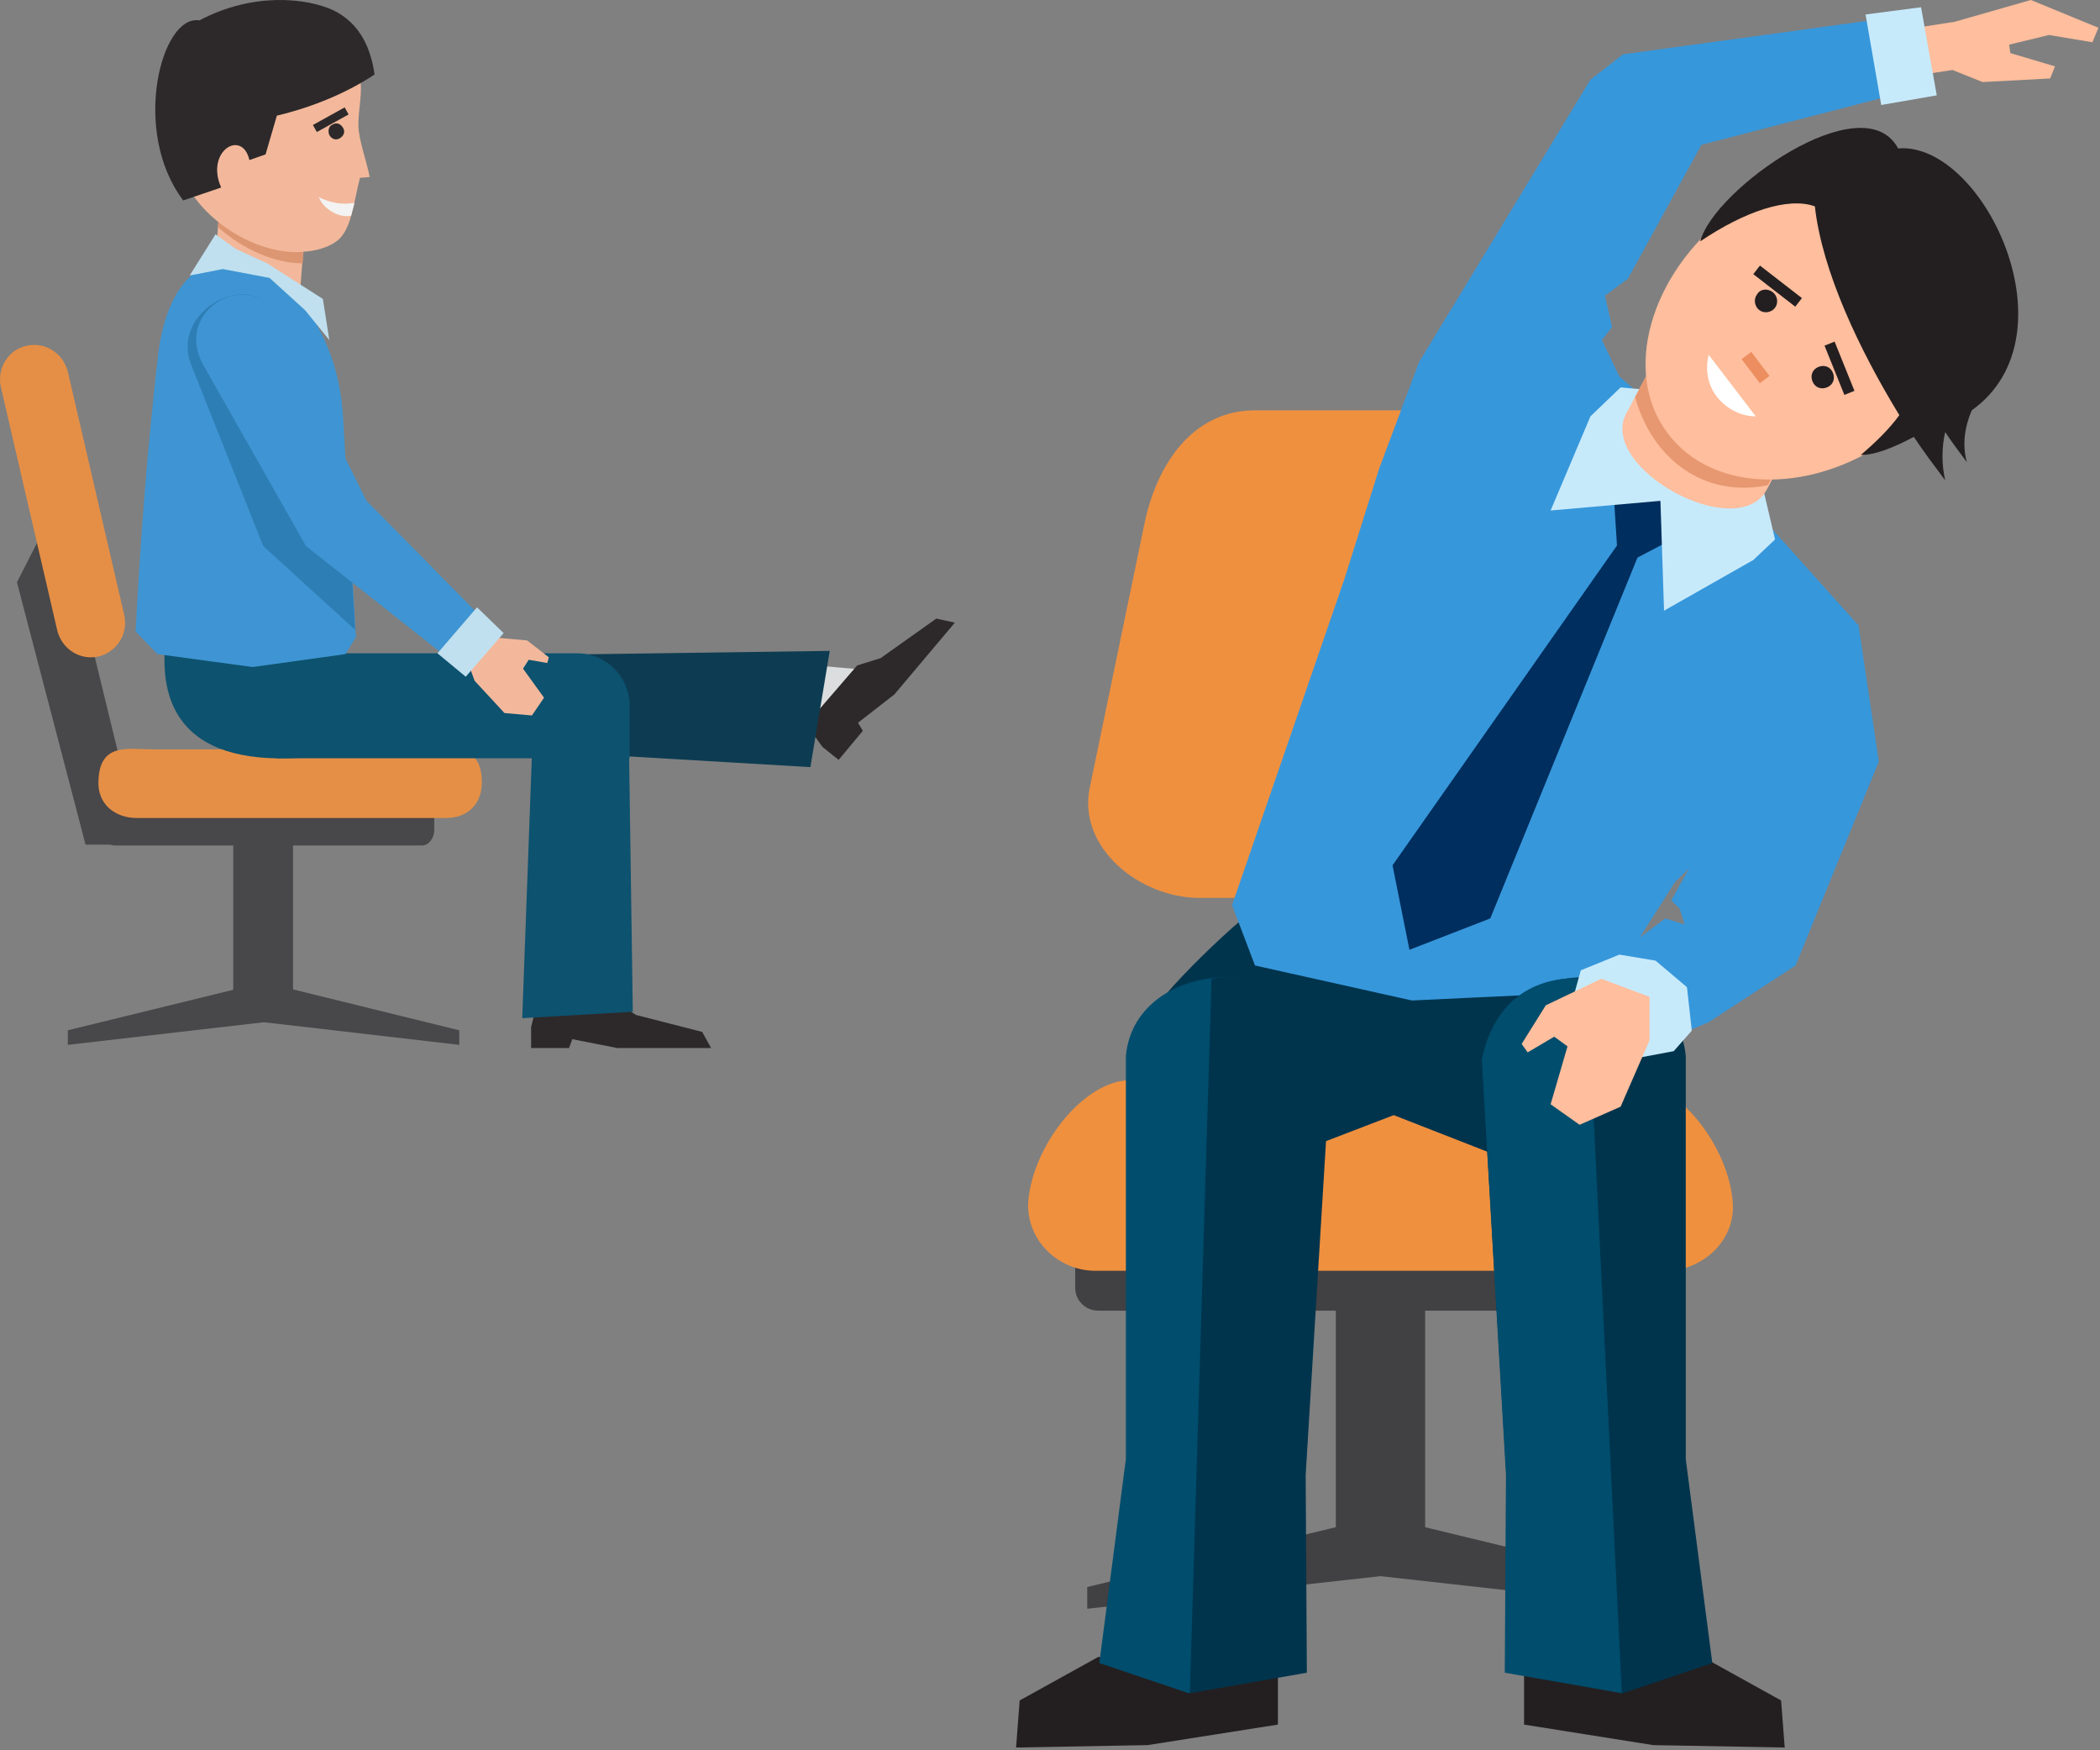 <svg width="414" height="345" viewBox="0 0 414 345" fill="none" xmlns="http://www.w3.org/2000/svg">
<rect x="0" y="0" width="414" height="345" fill="#808080" stroke="none"/>
<path d="M280.239 161.286H264.063V223.136H280.239V161.286Z" fill="#414042"/>
<path d="M280.954 247.162H263.35V305.919H280.954V247.162Z" fill="#414042"/>
<path fill-rule="evenodd" clip-rule="evenodd" d="M216.487 239.788H327.579C329.958 239.788 332.099 241.691 332.099 244.307V253.823C332.099 256.202 330.196 258.343 327.579 258.343H216.487C214.108 258.343 211.967 256.439 211.967 253.823V244.307C212.205 241.928 214.108 239.788 216.487 239.788Z" fill="#414042"/>
<path fill-rule="evenodd" clip-rule="evenodd" d="M272.151 250.492H216.011C208.636 250.492 202.451 244.545 202.689 237.171C203.403 225.99 213.632 212.906 222.909 212.906H272.151H321.393C330.671 212.906 340.9 225.99 341.614 237.171C342.089 244.545 335.667 250.492 328.292 250.492H272.151Z" fill="#EF903F"/>
<path fill-rule="evenodd" clip-rule="evenodd" d="M247.412 80.881H296.654C308.548 80.881 315.923 90.872 318.302 102.528L329.244 155.338C331.623 166.995 319.491 176.986 307.597 176.986H236.469C224.575 176.986 212.443 166.995 214.822 155.338L225.765 102.528C228.381 90.872 235.518 80.881 247.412 80.881Z" fill="#EF903F"/>
<path fill-rule="evenodd" clip-rule="evenodd" d="M214.345 312.818V317.1L272.151 310.677L329.719 317.1V312.818L272.627 299.021V298.783H271.675V299.021L214.345 312.818Z" fill="#414042"/>
<path fill-rule="evenodd" clip-rule="evenodd" d="M200.31 344.457L226.239 343.981L251.931 339.937V326.615H216.486L201.024 335.179L200.31 344.457Z" fill="#231F20"/>
<path fill-rule="evenodd" clip-rule="evenodd" d="M351.842 344.457L325.913 343.981L300.459 339.937V326.615H335.666L351.128 335.179L351.842 344.457Z" fill="#231F20"/>
<path fill-rule="evenodd" clip-rule="evenodd" d="M249.315 178.175H302.839C307.358 178.175 311.164 181.744 310.927 186.263L309.024 221.946C308.786 226.228 305.217 231.462 300.935 230.034L274.768 219.805L248.125 230.034C244.081 231.699 242.416 225.752 240.037 221.946L227.191 200.299C226.002 198.396 246.936 178.175 249.315 178.175Z" fill="#00344D"/>
<path fill-rule="evenodd" clip-rule="evenodd" d="M242.891 178.413L264.776 114.898L313.78 62.801L319.252 74.22L333.287 86.352L366.353 123.224L348.987 155.576L330.194 173.894L315.683 196.73L303.551 196.017L278.336 197.206L247.411 190.308L242.891 178.413Z" fill="#3797DB"/>
<path fill-rule="evenodd" clip-rule="evenodd" d="M318.063 96.343L327.102 97.533L332.811 104.669L322.82 109.903L293.798 181.03L277.86 187.215L274.53 170.563L318.776 107.524L318.063 96.343Z" fill="#002E5E"/>
<path fill-rule="evenodd" clip-rule="evenodd" d="M339.71 85.638L329.957 77.312L319.49 76.361L313.543 82.07L305.693 100.625L327.34 98.722L328.054 120.369L345.657 110.378L349.939 106.334L347.085 94.202L339.71 85.638Z" fill="#C7EAFB"/>
<path fill-rule="evenodd" clip-rule="evenodd" d="M344.23 69.7L345.182 70.176C352.556 74.22 355.649 82.784 352.08 89.445L348.274 96.581C342.327 107.286 314.732 92.061 320.68 81.356L324.486 74.22C328.054 67.559 336.856 65.656 344.23 69.7Z" fill="#FFBE9D"/>
<path fill-rule="evenodd" clip-rule="evenodd" d="M344.23 69.7L345.182 70.176C352.556 74.22 355.887 83.022 352.08 89.444L348.512 95.629C335.904 98.246 325.675 90.396 322.345 78.264L324.486 74.22C328.054 67.559 336.856 65.656 344.23 69.7Z" fill="#E79870"/>
<path fill-rule="evenodd" clip-rule="evenodd" d="M385.861 42.343C402.275 63.991 389.429 73.744 373.729 85.638C358.028 97.533 337.808 97.533 328.768 85.4C319.729 73.506 325.2 54 340.901 42.105C356.839 30.449 369.685 20.696 385.861 42.343Z" fill="#FFBE9D"/>
<path fill-rule="evenodd" clip-rule="evenodd" d="M346.134 82.07C342.328 82.784 338.998 81.832 337.095 79.454C335.192 77.075 335.429 73.506 337.095 69.938C339.949 73.982 343.042 78.026 346.134 82.07Z" fill="#FFBE9D"/>
<path fill-rule="evenodd" clip-rule="evenodd" d="M374.441 81.832C366.591 68.987 359.217 53.524 357.79 40.678C352.556 38.775 343.992 41.63 335.191 47.577C337.807 37.348 367.305 16.414 374.204 29.26C390.855 27.833 409.41 66.132 388.715 80.881C387.287 84.211 386.811 87.779 387.763 91.11C386.336 89.207 384.908 87.304 383.481 85.163C382.767 88.255 382.767 91.586 383.481 94.678C381.34 91.823 379.199 88.969 377.296 86.114C373.252 88.255 369.684 89.683 366.829 89.683C369.922 87.066 372.538 84.449 374.441 81.832Z" fill="#231F20"/>
<path d="M346.962 52.346L345.65 54.038L353.924 60.449L355.236 58.757L346.962 52.346Z" fill="#231F20"/>
<path fill-rule="evenodd" clip-rule="evenodd" d="M349.465 57.568C350.417 58.282 350.655 59.709 349.941 60.66C349.227 61.612 347.8 61.85 346.849 61.136C345.897 60.423 345.659 58.995 346.373 58.044C347.086 56.854 348.514 56.854 349.465 57.568Z" fill="#231F20"/>
<path d="M361.679 67.331L359.693 68.131L363.605 77.84L365.591 77.04L361.679 67.331Z" fill="#231F20"/>
<path fill-rule="evenodd" clip-rule="evenodd" d="M361.359 73.506C360.883 72.317 359.694 71.841 358.504 72.317C357.315 72.793 356.839 73.982 357.315 75.171C357.791 76.361 358.98 76.837 360.17 76.361C361.359 75.885 361.835 74.696 361.359 73.506Z" fill="#231F20"/>
<path fill-rule="evenodd" clip-rule="evenodd" d="M346.133 82.07C343.279 82.07 340.424 80.643 338.521 78.264C336.618 75.885 336.142 72.793 336.856 69.938C339.949 73.982 343.041 78.026 346.133 82.07Z" fill="white"/>
<path d="M345.25 69.357L343.352 70.791L346.938 75.536L348.836 74.101L345.25 69.357Z" fill="#EC8E5F"/>
<path fill-rule="evenodd" clip-rule="evenodd" d="M262.16 208.862L255.024 329.707L234.328 333.751L216.725 327.804L221.958 287.602V208.149C223.861 187.69 259.782 186.977 262.16 208.862Z" fill="#004D6D"/>
<path fill-rule="evenodd" clip-rule="evenodd" d="M262.398 208.862L257.402 290.695L257.64 329.708L234.566 333.752L238.848 192.924C243.605 191.973 259.781 192.211 262.398 208.862Z" fill="#00344D"/>
<path fill-rule="evenodd" clip-rule="evenodd" d="M292.134 208.862L299.27 329.708L319.966 333.752L337.57 327.805L332.336 287.602V208.149C330.433 187.691 294.513 186.977 292.134 208.862Z" fill="#00344D"/>
<path fill-rule="evenodd" clip-rule="evenodd" d="M292.134 208.863L296.891 290.695L296.654 329.708L319.728 333.752L312.83 192.924C308.548 192.448 295.464 192.686 292.134 208.863Z" fill="#004D6D"/>
<path fill-rule="evenodd" clip-rule="evenodd" d="M263.825 117.991L271.913 92.299L279.763 71.365L313.543 15.7L319.966 10.705L377.296 2.854L378.485 17.365L335.428 28.546L320.917 54.951L316.398 58.282L317.825 64.466L310.688 73.506L263.825 117.991Z" fill="#3797DB"/>
<path fill-rule="evenodd" clip-rule="evenodd" d="M366.354 122.986L370.398 150.105L353.984 190.307L336.856 201.488L329.006 204.818L310.451 198.871L315.922 190.307L328.292 181.03L332.099 182.219L331.147 179.127L329.482 177.462L340.9 157.004L366.354 122.986Z" fill="#3797DB"/>
<path fill-rule="evenodd" clip-rule="evenodd" d="M384.908 13.797L390.855 16.176L404.177 15.463L405.128 13.084L396.327 10.467L396.089 8.802L403.939 6.899L412.503 8.326L413.692 5.471L400.371 0L385.384 4.282L373.252 6.185L373.965 15.463L384.908 13.797Z" fill="#FFBE9D"/>
<path fill-rule="evenodd" clip-rule="evenodd" d="M381.816 18.793L370.873 20.696L367.78 2.855L378.723 1.427L381.816 18.793Z" fill="#C7EAFB"/>
<path fill-rule="evenodd" clip-rule="evenodd" d="M309.737 198.158L311.64 191.259L319.252 188.167L326.389 189.356L332.574 194.589L333.525 203.153L329.957 207.197L318.539 209.338L312.354 207.435L309.975 203.153L309.737 198.158Z" fill="#C7EAFB"/>
<path fill-rule="evenodd" clip-rule="evenodd" d="M315.684 192.924L304.741 198.158L299.983 205.77L301.173 207.435L306.406 204.343L309.023 206.246L305.692 217.664L311.402 221.708L319.49 218.14L325.199 205.056V196.492L315.684 192.924Z" fill="#FFBE9D"/>
<g opacity="0.9">
<path fill-rule="evenodd" clip-rule="evenodd" d="M162.784 144.05L158.328 142.459L158.805 131.002L169.785 131.957L162.784 144.05Z" fill="#E6E7E8"/>
<path fill-rule="evenodd" clip-rule="evenodd" d="M168.989 131.161L158.964 142.777L162.147 147.233L165.329 149.779L170.103 144.05L169.148 142.459L176.309 136.89L188.243 122.728L184.583 121.932L173.604 129.729L168.989 131.161Z" fill="#231F20"/>
<path fill-rule="evenodd" clip-rule="evenodd" d="M105.818 129.093V148.028L159.761 151.211L163.58 128.297L105.818 129.093Z" fill="#00344D"/>
<path fill-rule="evenodd" clip-rule="evenodd" d="M16.869 166.486H27.689L11.299 99.178L3.343 114.772L16.869 166.486Z" fill="#414042"/>
<path d="M57.764 159.167H45.988V198.47H57.764V159.167Z" fill="#414042"/>
<path fill-rule="evenodd" clip-rule="evenodd" d="M22.598 154.234H83.223C84.496 154.234 85.61 155.507 85.61 157.257V163.622C85.61 165.214 84.496 166.646 83.223 166.646H22.598C21.325 166.646 20.211 165.373 20.211 163.622V157.257C20.211 155.507 21.325 154.234 22.598 154.234Z" fill="#414042"/>
<path fill-rule="evenodd" clip-rule="evenodd" d="M57.605 161.235H26.894C22.916 161.235 19.097 158.689 19.415 153.757C19.733 146.278 25.303 147.71 30.395 147.71H84.019C89.111 147.71 94.68 146.437 94.998 153.757C95.157 158.689 91.975 161.235 87.997 161.235H57.605Z" fill="#EF903F"/>
<path fill-rule="evenodd" clip-rule="evenodd" d="M13.368 203.085V205.949L52.035 201.493L90.542 205.949V203.085L52.353 193.696V193.537H51.716V193.696L13.368 203.085Z" fill="#414042"/>
<path fill-rule="evenodd" clip-rule="evenodd" d="M5.253 68.149C8.913 67.353 12.413 69.581 13.368 73.241L24.507 121.296C25.302 124.956 23.075 128.456 19.415 129.411C15.755 130.207 12.254 127.979 11.299 124.319L0.161 76.264C-0.635 72.604 1.593 68.945 5.253 68.149Z" fill="#EF903F"/>
<path fill-rule="evenodd" clip-rule="evenodd" d="M60.468 40.462L58.877 61.148C58.559 65.762 41.373 66.08 41.692 61.466L43.283 40.78C43.601 35.529 60.945 35.211 60.468 40.462Z" fill="#FFBE9D"/>
<path fill-rule="evenodd" clip-rule="evenodd" d="M60.468 40.462L59.672 51.918C54.262 51.918 47.897 49.213 42.965 44.758L43.283 40.78C43.283 40.462 43.442 40.143 43.601 39.825V39.666V39.507C43.601 39.507 43.601 39.348 43.76 39.348C44.078 39.029 44.397 38.711 44.874 38.393C49.33 35.688 60.786 36.165 60.468 40.462Z" fill="#E79870"/>
<path fill-rule="evenodd" clip-rule="evenodd" d="M52.83 2.272C34.212 2.272 34.212 13.252 34.212 26.777C34.212 40.303 48.215 49.691 58.399 49.691C61.9 49.691 65.4 48.736 67.151 46.827C69.379 44.281 69.697 39.984 70.97 35.051L72.879 34.892C72.402 32.187 70.651 27.414 70.651 24.709C70.651 21.526 71.288 19.298 71.129 16.593C70.492 8.001 66.992 2.272 52.83 2.272Z" fill="#FFBE9D"/>
<path fill-rule="evenodd" clip-rule="evenodd" d="M69.856 39.984C67.151 40.462 64.764 39.825 62.855 38.87C63.809 41.257 66.833 43.008 69.22 42.53C69.379 41.735 69.697 40.939 69.856 39.984Z" fill="white"/>
<path fill-rule="evenodd" clip-rule="evenodd" d="M39.305 4.023C31.826 2.75 25.779 25.822 36.122 39.507L43.601 36.961C40.418 29.8 47.738 25.345 49.17 31.551L52.353 30.437L54.58 22.799C61.9 21.049 68.583 18.184 73.834 14.684C73.198 10.069 71.288 4.659 65.56 1.954C60.627 -0.274 50.125 -1.706 39.305 4.023Z" fill="#231F20"/>
<path d="M67.951 21.166L61.688 24.637L62.459 26.029L68.723 22.558L67.951 21.166Z" fill="#231F20"/>
<path fill-rule="evenodd" clip-rule="evenodd" d="M65.56 24.549C66.355 24.072 67.151 24.39 67.628 25.186C68.106 25.982 67.787 26.777 66.992 27.255C66.196 27.732 65.401 27.414 64.923 26.618C64.605 25.823 64.764 24.868 65.56 24.549Z" fill="#231F20"/>
<path fill-rule="evenodd" clip-rule="evenodd" d="M32.941 123.842H67.629V148.347C42.329 152.643 29.599 144.846 32.941 123.842Z" fill="#004D6D"/>
<path fill-rule="evenodd" clip-rule="evenodd" d="M54.421 128.775H113.774C119.502 128.775 124.117 133.389 124.117 139.117V149.46H54.421V128.775Z" fill="#004D6D"/>
<path fill-rule="evenodd" clip-rule="evenodd" d="M67.629 82.152L70.175 125.592L68.106 128.934L49.807 131.48L31.031 128.934L26.735 124.478C27.689 106.338 28.962 89.153 31.19 69.74C35.327 37.279 65.879 51.919 67.629 82.152Z" fill="#3797DB"/>
<path fill-rule="evenodd" clip-rule="evenodd" d="M68.743 102.838L70.016 124.16L51.876 107.611L37.714 71.968C33.258 60.829 50.444 52.873 53.467 61.943L65.242 98.541L68.743 102.838Z" fill="#257DBB"/>
<path fill-rule="evenodd" clip-rule="evenodd" d="M63.651 58.92L64.924 67.035L60.15 61.148L53.149 54.783L43.919 53.032L37.395 54.305L42.487 46.19L46.465 49.054L52.671 51.919L63.651 58.92Z" fill="#C7EAFB"/>
<path fill-rule="evenodd" clip-rule="evenodd" d="M54.103 62.102L72.243 98.7L96.27 123.046L89.906 131.002L60.309 107.611L40.1 71.968C33.895 60.829 49.648 52.873 54.103 62.102Z" fill="#3797DB"/>
<path fill-rule="evenodd" clip-rule="evenodd" d="M121.252 197.356H105.977L104.704 202.448V206.585H112.182L112.819 204.835L121.73 206.585H140.188L138.438 203.403L125.39 200.061L121.252 197.356Z" fill="#231F20"/>
<path fill-rule="evenodd" clip-rule="evenodd" d="M123.958 144.528H105.022L102.954 200.698L124.753 199.425L123.958 144.528Z" fill="#004D6D"/>
<path fill-rule="evenodd" clip-rule="evenodd" d="M96.589 125.592L103.909 126.229L108.205 129.57L107.887 130.684L104.227 130.048L103.113 131.798L107.25 137.526L104.863 141.027L99.453 140.55L93.566 134.185L91.815 129.411L96.589 125.592Z" fill="#FFBE9D"/>
<path fill-rule="evenodd" clip-rule="evenodd" d="M94.043 119.705L86.246 128.775L91.816 133.389L99.294 124.796L94.043 119.705Z" fill="#C7EAFB"/>
</g>
</svg>
